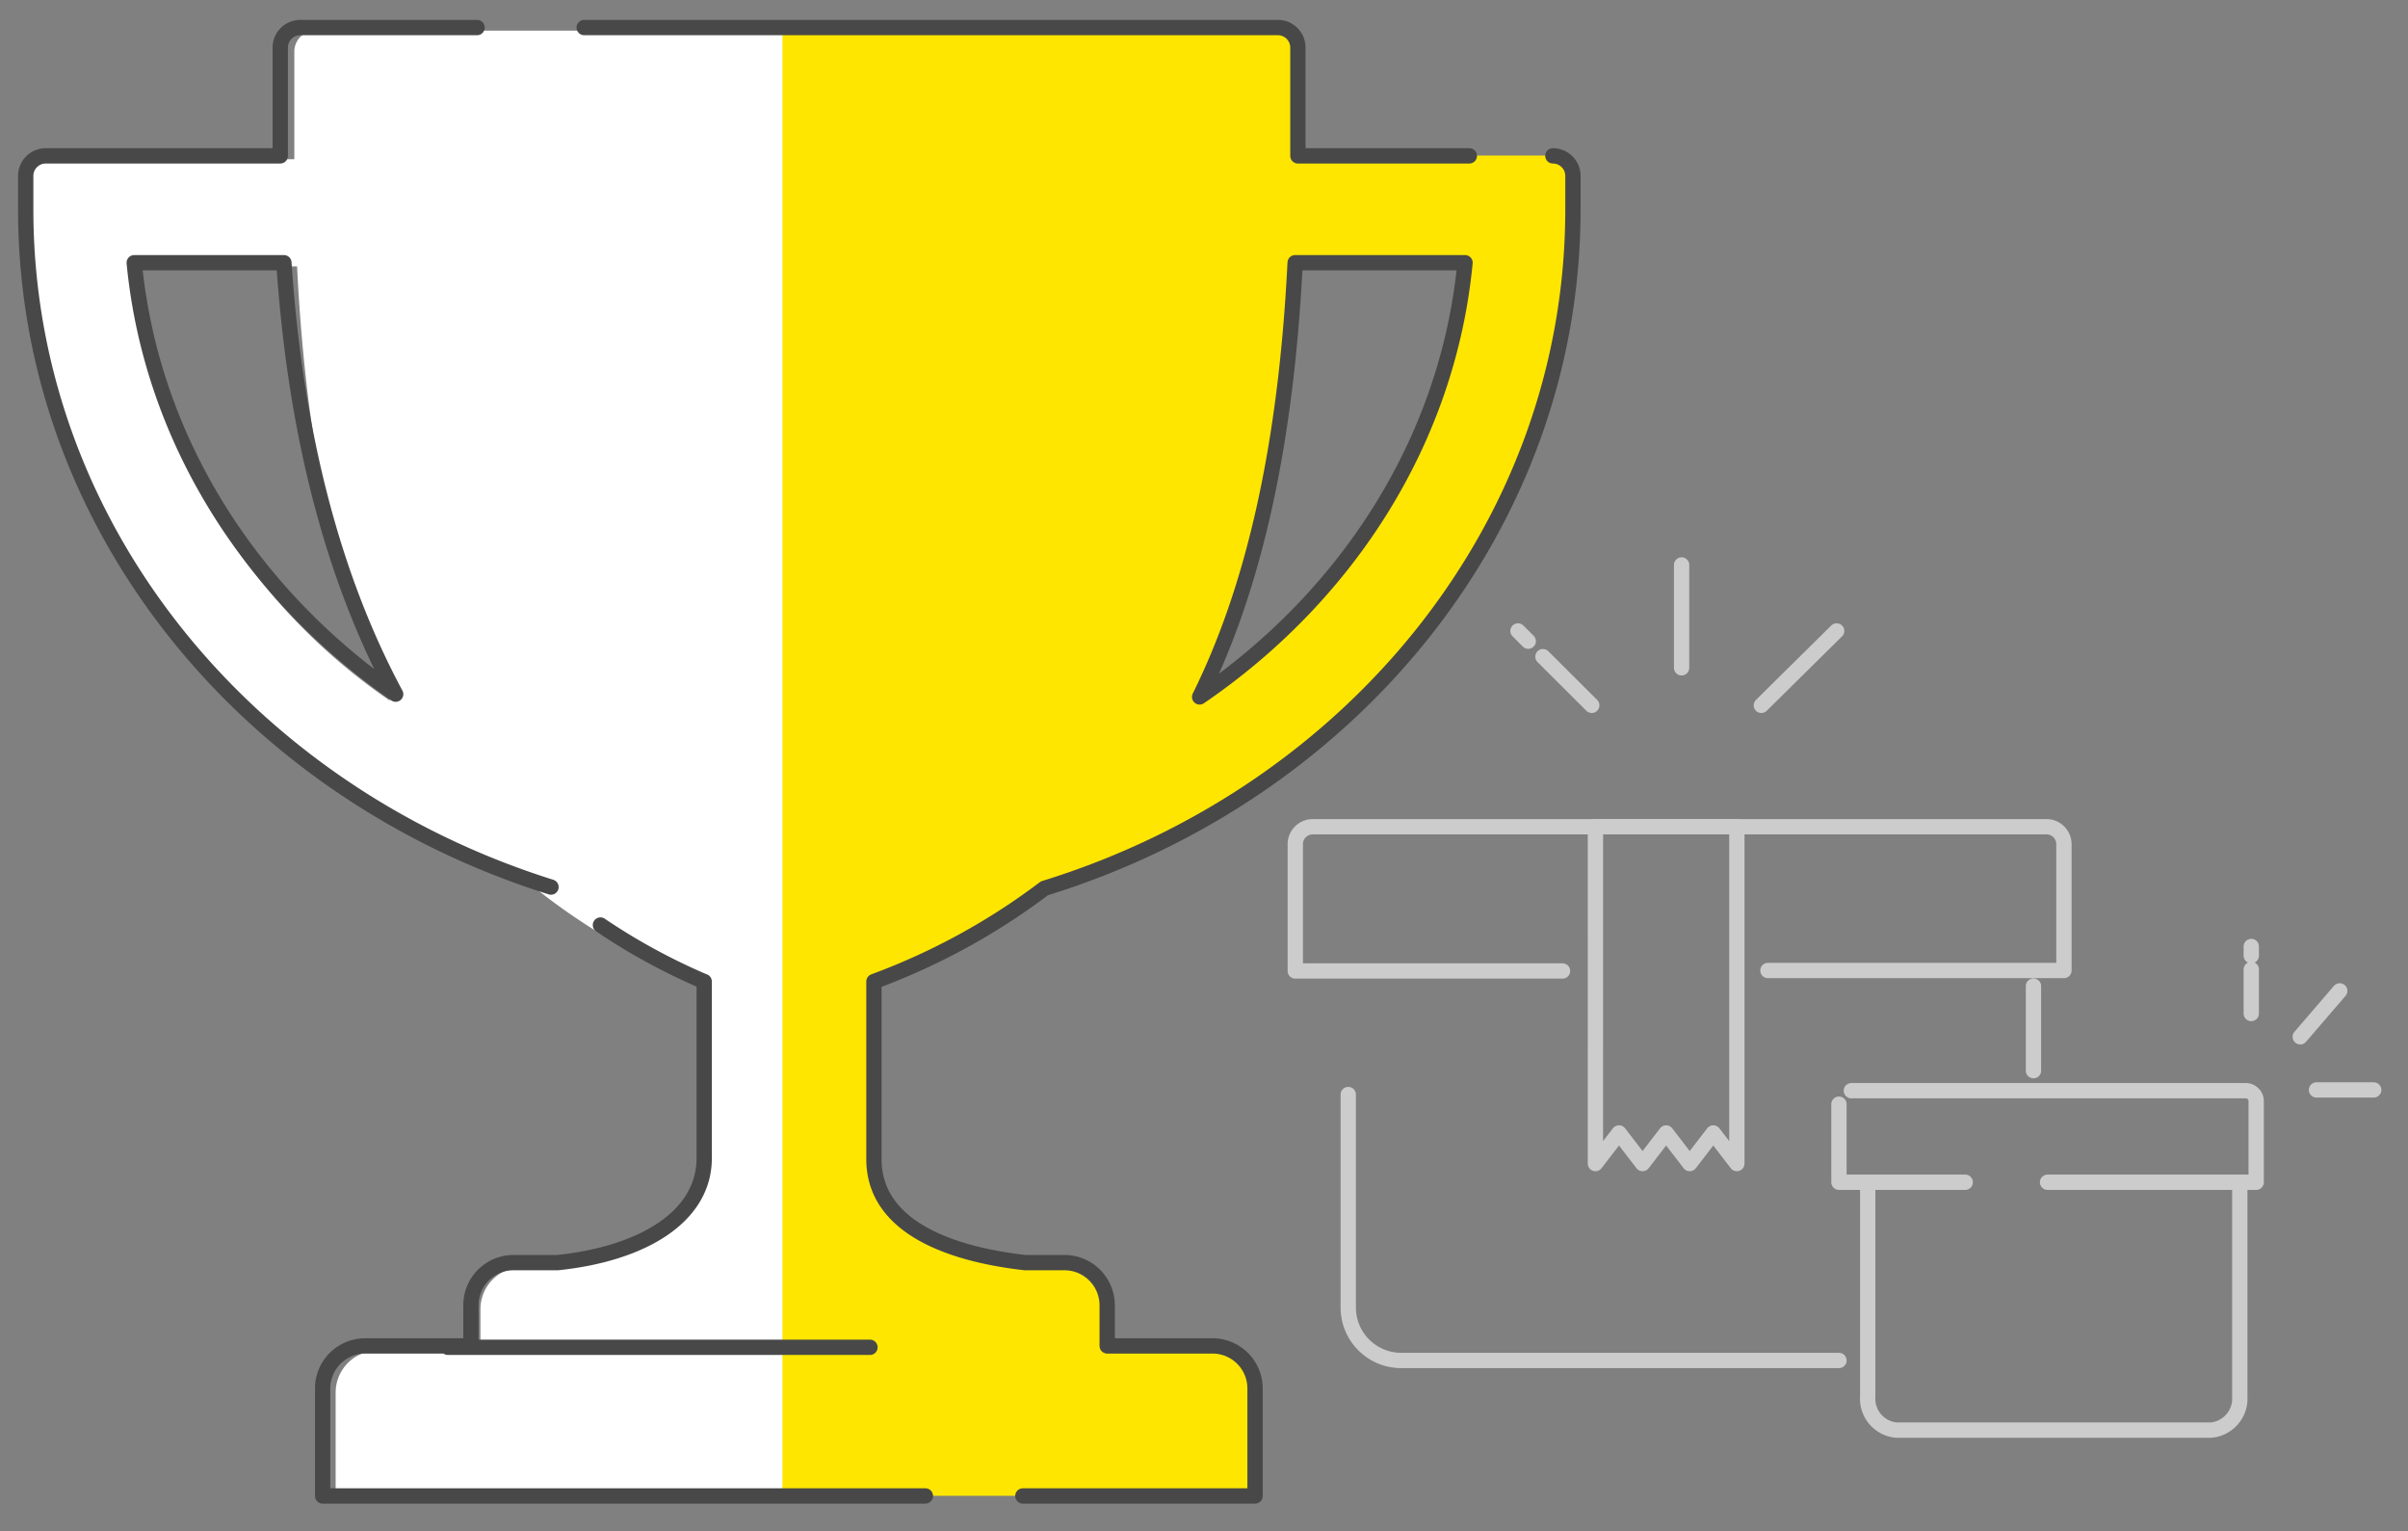 <svg id="Camada_1" data-name="Camada 1" xmlns="http://www.w3.org/2000/svg" viewBox="0 0 157.33 100">
  <rect x="0" y="0" width="157.33" height="100" fill="#808080" stroke="none"/>
  <defs>
    <style>
      .cls-1 {
        fill: #fff;
      }

      .cls-2, .cls-4 {
        fill: none;
        stroke-linecap: round;
        stroke-linejoin: round;
      }

      .cls-2 {
        stroke: #ccc;
      }

      .cls-3 {
        fill: #ffe600;
      }

      .cls-4 {
        stroke: #484848;
      }
    </style>
  </defs>
  <title>Prancheta 1</title>
  <path class="cls-1" d="M51.64,2H20.58a1.37,1.37,0,0,0-1.35,1.4v7H3a1.37,1.37,0,0,0-1.35,1.39v2.1c0,20.31,14,37.5,33.17,44a41.28,41.28,0,0,0,11.39,6.49V76c0,4.41-4.8,6.2-9.62,6.76H34.09a2.75,2.75,0,0,0-2.7,2.79v2.66H24.64A2.75,2.75,0,0,0,21.93,91v7H51.64ZM8.59,17.4H19.41c.6,12.28,2.73,21.44,6.09,28.38A39.27,39.27,0,0,1,8.59,17.4Z"/>
  <g>
    <path class="cls-2" d="M146.34,77.35V91.21a2.07,2.07,0,0,1-1.88,2.2H123.91a2.06,2.06,0,0,1-1.88-2.2V77.35m6.37-.13h-8.25v-5.1m.81-.88h25.83a.69.69,0,0,1,.62.73v5.25H133.78"/>
    <path class="cls-2" d="M150.29,67.72l2.58-3m-1.52,6.47h3.74m-8-8.77v-.6m0,4.38V63.32"/>
  </g>
  <path class="cls-3" d="M51.12,1.76H83.18a1.4,1.4,0,0,1,1.4,1.4v7h16.73a1.39,1.39,0,0,1,1.39,1.39v2.1c0,20.31-14.48,37.5-34.25,44A43,43,0,0,1,56.69,64.1V75.7c0,4.42,5,6.2,9.94,6.77h2.61A2.78,2.78,0,0,1,72,85.26v2.65h7a2.79,2.79,0,0,1,2.79,2.79v7H51.12ZM95.56,17.12H84.4c-.62,12.29-2.82,21.45-6.29,28.38C87.85,38.89,94.45,28.7,95.56,17.12Z"/>
  <path class="cls-4" d="M46,64.11a40.73,40.73,0,0,1-6.77-3.69M36,57.94C16.05,51.68,1.68,34.27,1.68,13.67V11.49A1.31,1.31,0,0,1,3,10.18H18.31V3.12A1.31,1.31,0,0,1,19.62,1.8H31.17m7,0H83.49A1.31,1.31,0,0,1,84.8,3.12v7.06H96m5.46,0a1.31,1.31,0,0,1,1.31,1.31v2.18c0,20.69-14.49,38.17-34.53,44.35A43.3,43.3,0,0,1,57.1,64.11v11.6c0,4.41,4.93,6.2,9.87,6.76h2.59a2.79,2.79,0,0,1,2.78,2.79v2.65h6.92A2.78,2.78,0,0,1,82,90.71v7H66.83m-6.37,0H21.08v-7a2.78,2.78,0,0,1,2.77-2.8h6.92V85.26a2.78,2.78,0,0,1,2.77-2.79h2.88c5.46-.56,9.59-2.94,9.59-6.83V64.11M25.85,45.34c-4-7.44-6.54-16.79-7.3-28.18H8.77c1.1,11.46,7.55,21.57,17.08,28.18ZM95.72,17.16H84.62c-.61,12.28-2.8,21.43-6.24,28.36,9.68-6.61,16.23-16.79,17.34-28.36ZM29.26,88H56.84"/>
  <g>
    <path class="cls-2" d="M132.86,64.41v5.52M120.15,88.86H91.55a3.46,3.46,0,0,1-3.46-3.46V71.49m14-8.07H84.63V55.18A1.14,1.14,0,0,1,85.78,54H133.7a1.14,1.14,0,0,1,1.15,1.15v8.24H115.51"/>
    <path class="cls-2" d="M113.48,76l-1.54-2-1.54,2-1.54-2-1.54,2-1.54-2-1.54,2V54h9.24Z"/>
    <path class="cls-2" d="M109.87,43.62V36.9m5.21,9.17L120,41.21m-20.15.67-.67-.67M104,46.07l-3.19-3.18"/>
  </g>
</svg>

